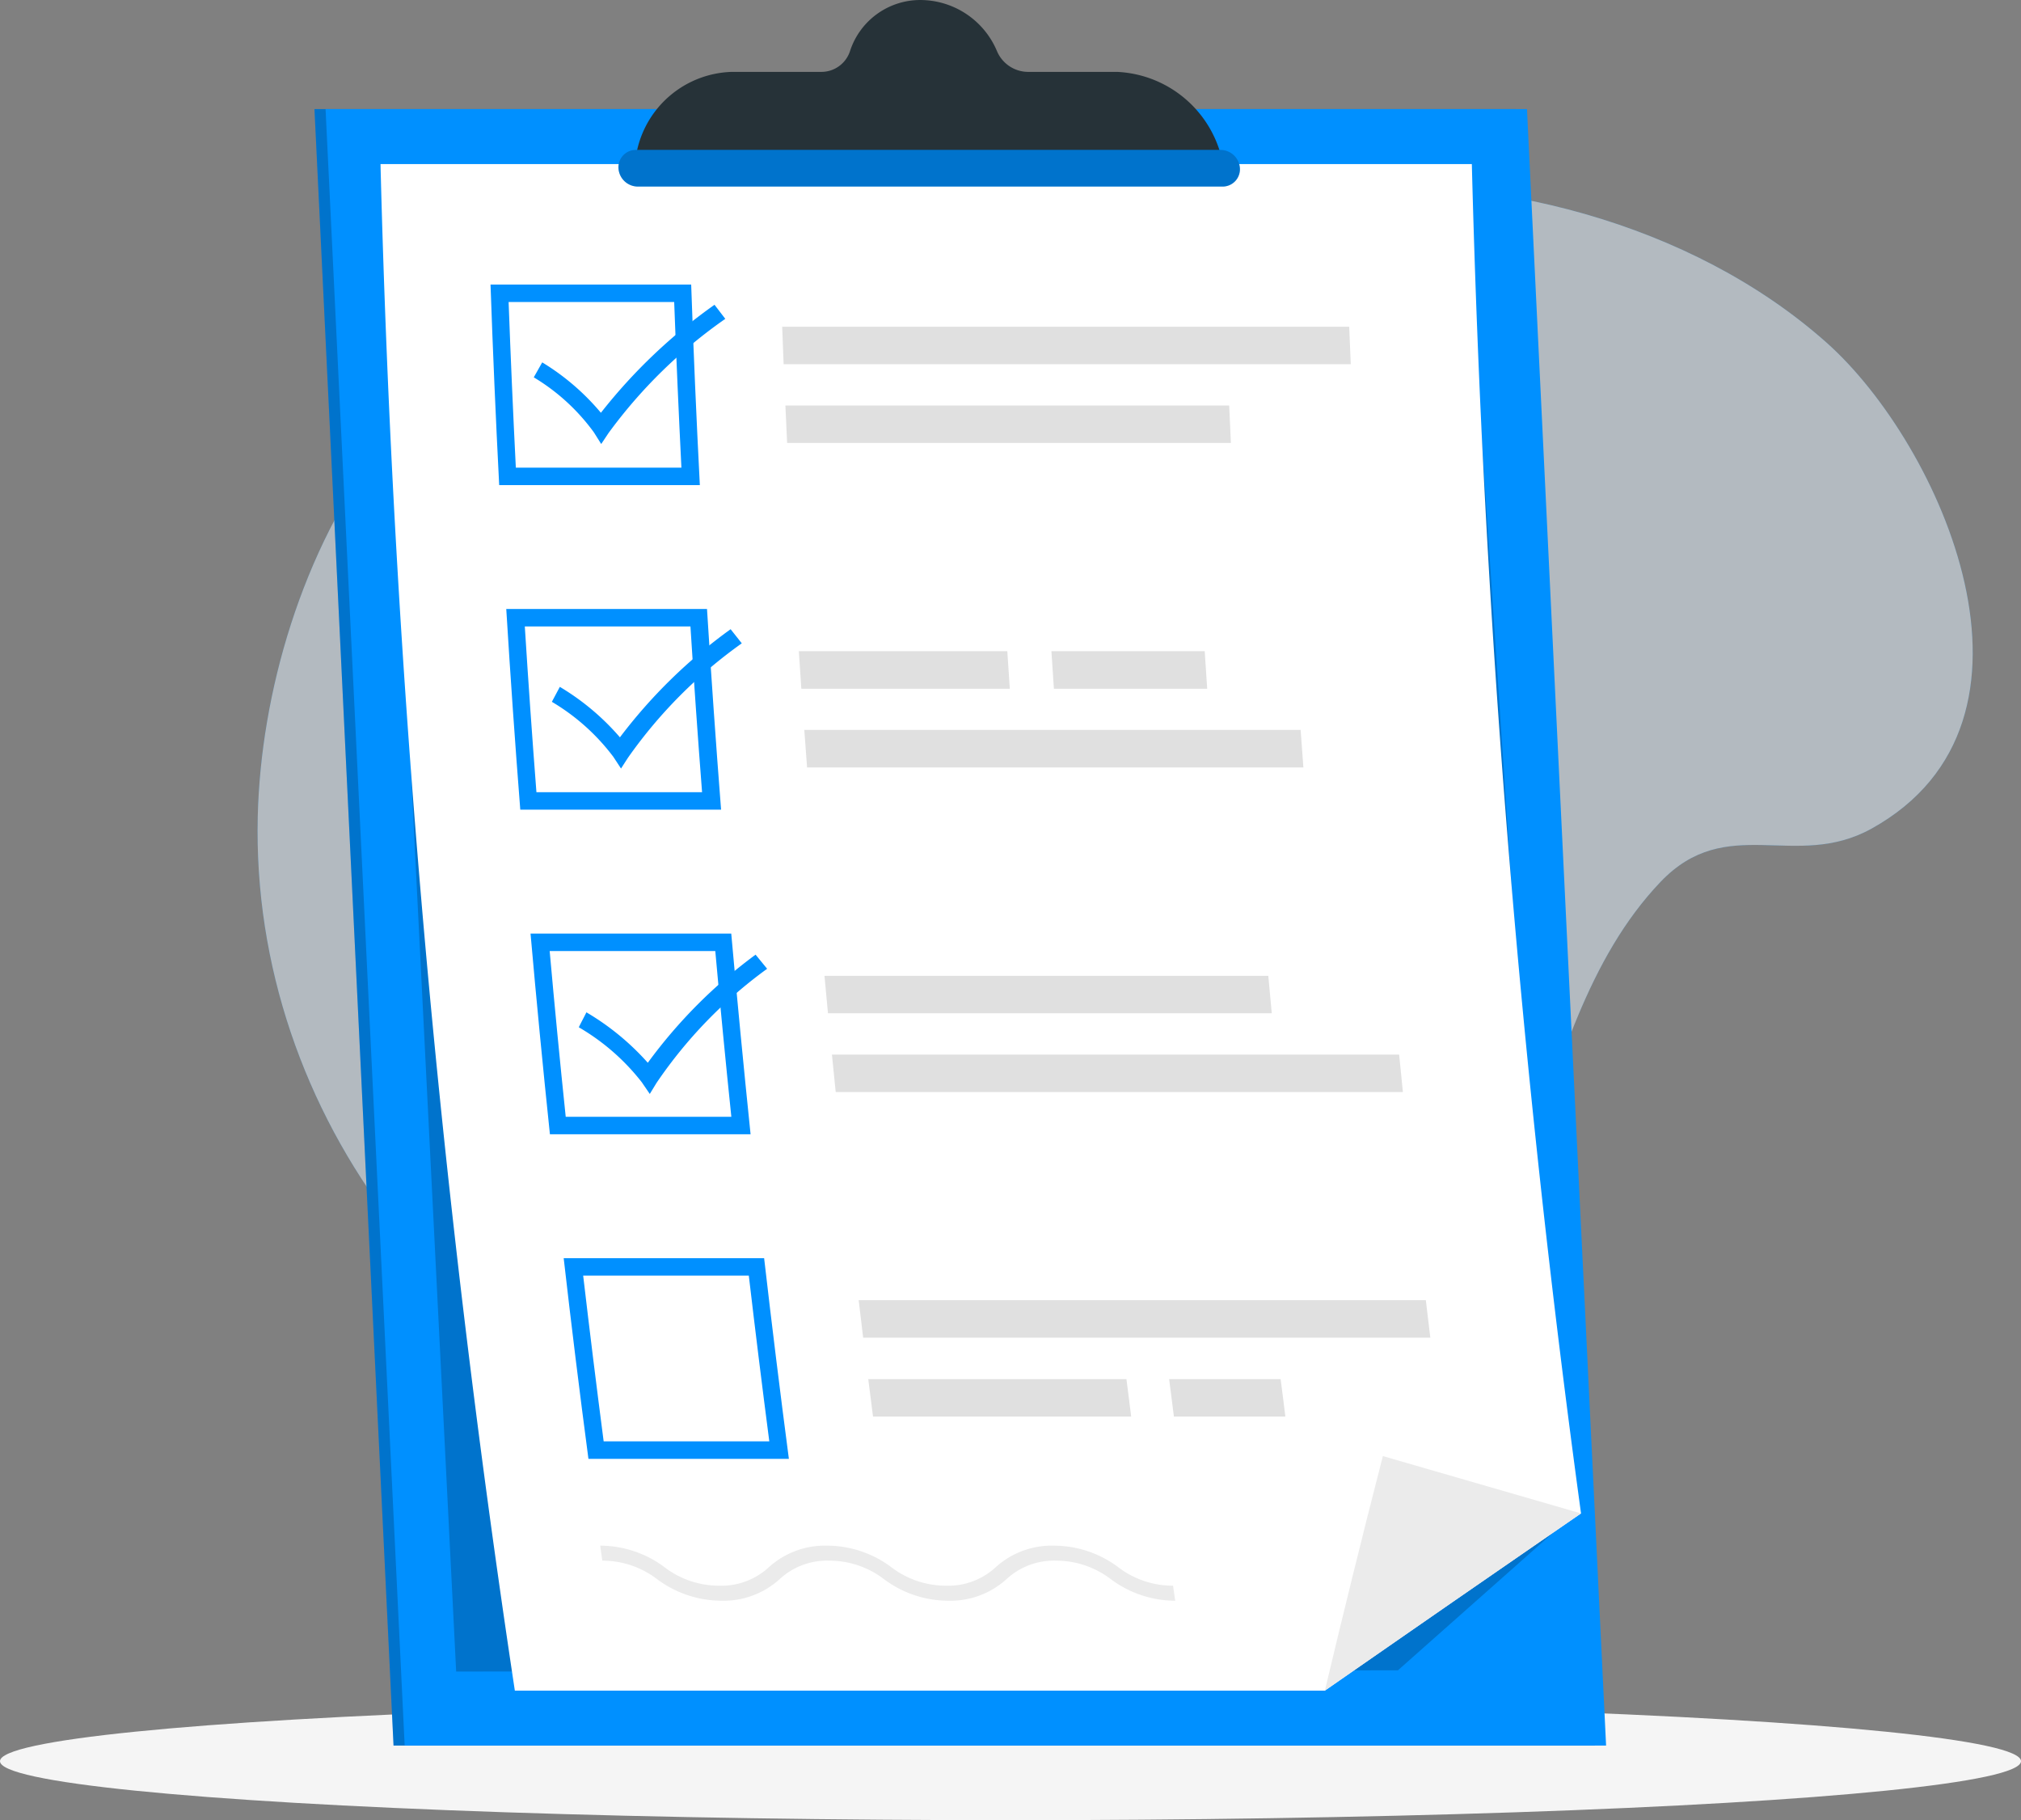 <svg xmlns="http://www.w3.org/2000/svg" width="140" height="126.068"><rect width="100%" height="100%" fill="#808080" stroke="none"/><defs><style>.b{fill:#0090ff}.e{opacity:.2}.g{fill:#ebebeb}.h{fill:#e0e0e0}</style></defs><g style="opacity:.5"><path class="b" d="M126.519 23.72c-9.387-8.336-23.369-11.842-35.7-10.7-6.2.574-11.192 3.145-16.846 5.437-7.943 3.213-13.192 1.805-21.3.939-23.543-2.56-34.41 20.185-34.818 37.154-.5 20.644 13.954 39.482 34.3 44.728 13.694 3.531 26.886 3.679 38.876-.765 9.358-3.473 11.694-11.1 14.665-19.878 2.274-6.708 4.3-14.279 9.329-19.55 4.6-4.823 9.329-.762 14.622-3.693 13.45-7.462 4.785-26.647-3.128-33.672Z"/><path d="M183.741 124.76c-9.387-8.336-23.369-11.842-35.7-10.7-6.2.574-11.192 3.145-16.846 5.437-7.943 3.213-13.192 1.805-21.3.939-23.543-2.56-34.41 20.185-34.818 37.154-.5 20.644 13.954 39.482 34.3 44.728 13.694 3.531 26.886 3.679 38.876-.765 9.358-3.473 11.694-11.1 14.665-19.878 2.274-6.708 4.3-14.279 9.329-19.55 4.6-4.823 9.329-.762 14.622-3.693 13.45-7.462 4.785-26.647-3.128-33.672Z" transform="translate(-57.222 -101.04)" style="opacity:.9;fill:#fff"/></g><ellipse cx="70" cy="4.087" rx="70" ry="4.087" style="fill:#f5f5f5" transform="translate(0 117.895)"/><path class="b" d="M105.004 7.557h-83.22l5.477 113.342h83.225Z"/><path class="e" d="M105.004 7.557h-83.22l5.477 113.342h83.225Z"/><path class="b" d="M105.778 7.557H22.553l5.48 113.342h83.225Z"/><path class="e" d="M101.384 11.369H26.358L31.6 115.775l65.238-.087 10.842-9.611Z"/><path d="M174.25 109.85a850.077 850.077 0 0 0 7.564 93.456q-8.917 6.137-17.745 12.275h-56.112A852.275 852.275 0 0 1 98.65 109.85Z" transform="translate(-72.292 -98.485)" style="fill:#fff"/><path class="g" d="M109.522 104.821q-8.918 6.138-17.745 12.275 1.928-8.123 4.018-16.246Z"/><path class="b" d="M46.703 20.918q.213 5.733.5 11.473h-11.47q-.289-5.74-.5-11.473h11.47m1.17-1.209H33.98q.242 6.943.6 13.892h13.9q-.361-6.946-.6-13.892Z"/><path class="h" d="M93.571 25.225H54.284c-.036-.863-.069-1.729-.1-2.592h39.279l.108 2.592Zm-8.304 5.452H54.526c-.04-.866-.083-1.729-.119-2.592h30.742Z"/><path class="b" d="M47.829 43.388q.361 5.74.805 11.481H37.16q-.444-5.74-.805-11.481h11.474m1.134-1.209H35.07q.426 6.95.971 13.9h13.91q-.542-6.946-.975-13.9Z"/><path class="h" d="M69.952 47.704H55.511c-.058-.866-.119-1.729-.173-2.6h14.441c.054.866.112 1.729.173 2.6Zm13.673 0H73.007c-.058-.866-.119-1.729-.173-2.6h10.62c.052.866.11 1.729.171 2.6Zm6.664 5.451H55.908c-.065-.866-.126-1.729-.191-2.6h34.381c.065.87.126 1.733.191 2.6Z"/><path class="b" d="M49.55 65.87q.516 5.74 1.112 11.481H39.189q-.6-5.74-1.112-11.481h11.474m1.1-1.209h-13.9q.614 6.953 1.343 13.9h13.9q-.718-6.95-1.339-13.9Z"/><path class="h" d="M96.922 73.044H57.631l.26 2.592h39.291Zm-9.063-5.455H57.114c.079.863.159 1.729.242 2.592h30.742c-.08-.863-.163-1.718-.239-2.592Z"/><path class="b" d="M51.872 88.351q.672 5.74 1.419 11.477H41.817q-.747-5.733-1.419-11.477h11.474m1.083-1.209H39.048q.794 6.953 1.715 13.9h13.885q-.913-6.943-1.715-13.9Z"/><path class="h" d="M99.083 92.651h-39.29c-.1-.866-.209-1.729-.31-2.6H98.77c.105.881.206 1.744.313 2.6Zm-20.722 5.462H60.476c-.112-.863-.22-1.729-.329-2.592h17.885c.109.863.217 1.729.329 2.592Zm10.679 0h-7.721c-.112-.863-.22-1.729-.329-2.592h7.722c.107.863.23 1.729.328 2.592Z"/><path class="b" d="m41.648 30.753-.509-.809a14.12 14.12 0 0 0-4.163-3.809l.585-1.036a16.427 16.427 0 0 1 4.065 3.491 37.5 37.5 0 0 1 7.87-7.481l.747.975a34.332 34.332 0 0 0-8.087 7.907ZM43.02 53.23l-.531-.809a14.671 14.671 0 0 0-4.26-3.812l.552-1.036a16.968 16.968 0 0 1 4.163 3.495 35.948 35.948 0 0 1 7.668-7.488c.256.325.516.65.773.978a32.957 32.957 0 0 0-7.874 7.91c-.166.253-.329.51-.491.762Zm1.992 22.539-.552-.809a15.243 15.243 0 0 0-4.365-3.809c.173-.361.361-.693.527-1.036a17.723 17.723 0 0 1 4.253 3.494 34.778 34.778 0 0 1 7.466-7.488l.8.978a31.853 31.853 0 0 0-7.665 7.91Z"/><path class="g" d="M81.408 110.868a7.465 7.465 0 0 1-4.441-1.48 6.221 6.221 0 0 0-3.812-1.293 4.832 4.832 0 0 0-3.448 1.293 5.777 5.777 0 0 1-4.018 1.48 7.444 7.444 0 0 1-4.437-1.48 6.2 6.2 0 0 0-3.812-1.293 4.825 4.825 0 0 0-3.448 1.293 5.774 5.774 0 0 1-4.015 1.48 7.474 7.474 0 0 1-4.441-1.48 6.213 6.213 0 0 0-3.812-1.293c-.047-.361-.1-.693-.144-1.04a7.452 7.452 0 0 1 4.437 1.48 6.21 6.21 0 0 0 3.809 1.292 4.832 4.832 0 0 0 3.448-1.292 5.787 5.787 0 0 1 4.022-1.48 7.44 7.44 0 0 1 4.433 1.48 6.222 6.222 0 0 0 3.812 1.292 4.832 4.832 0 0 0 3.448-1.292 5.787 5.787 0 0 1 4.022-1.48 7.452 7.452 0 0 1 4.437 1.48 6.213 6.213 0 0 0 3.812 1.292c.047.348.101.695.148 1.041Z"/><path d="M187.591 88.731a7.828 7.828 0 0 0-7.073-5.383h-6.181a2.35 2.35 0 0 1-2.148-1.444 5.776 5.776 0 0 0-5.26-3.534 5.116 5.116 0 0 0-4.917 3.534A2.087 2.087 0 0 1 160 83.348h-6.177a6.932 6.932 0 0 0-6.553 5.383l-.361 1.289h41.157Z" transform="translate(-103.128 -78.369)" style="fill:#263238"/><path class="b" d="M84.683 12.922H44.175a1.35 1.35 0 0 1-1.332-1.271 1.2 1.2 0 0 1 1.209-1.267H84.56a1.35 1.35 0 0 1 1.332 1.267 1.2 1.2 0 0 1-1.209 1.271Z"/><path class="e" d="M84.683 12.922H44.175a1.35 1.35 0 0 1-1.332-1.271 1.2 1.2 0 0 1 1.209-1.267H84.56a1.35 1.35 0 0 1 1.332 1.267 1.2 1.2 0 0 1-1.209 1.271Z"/></svg>
